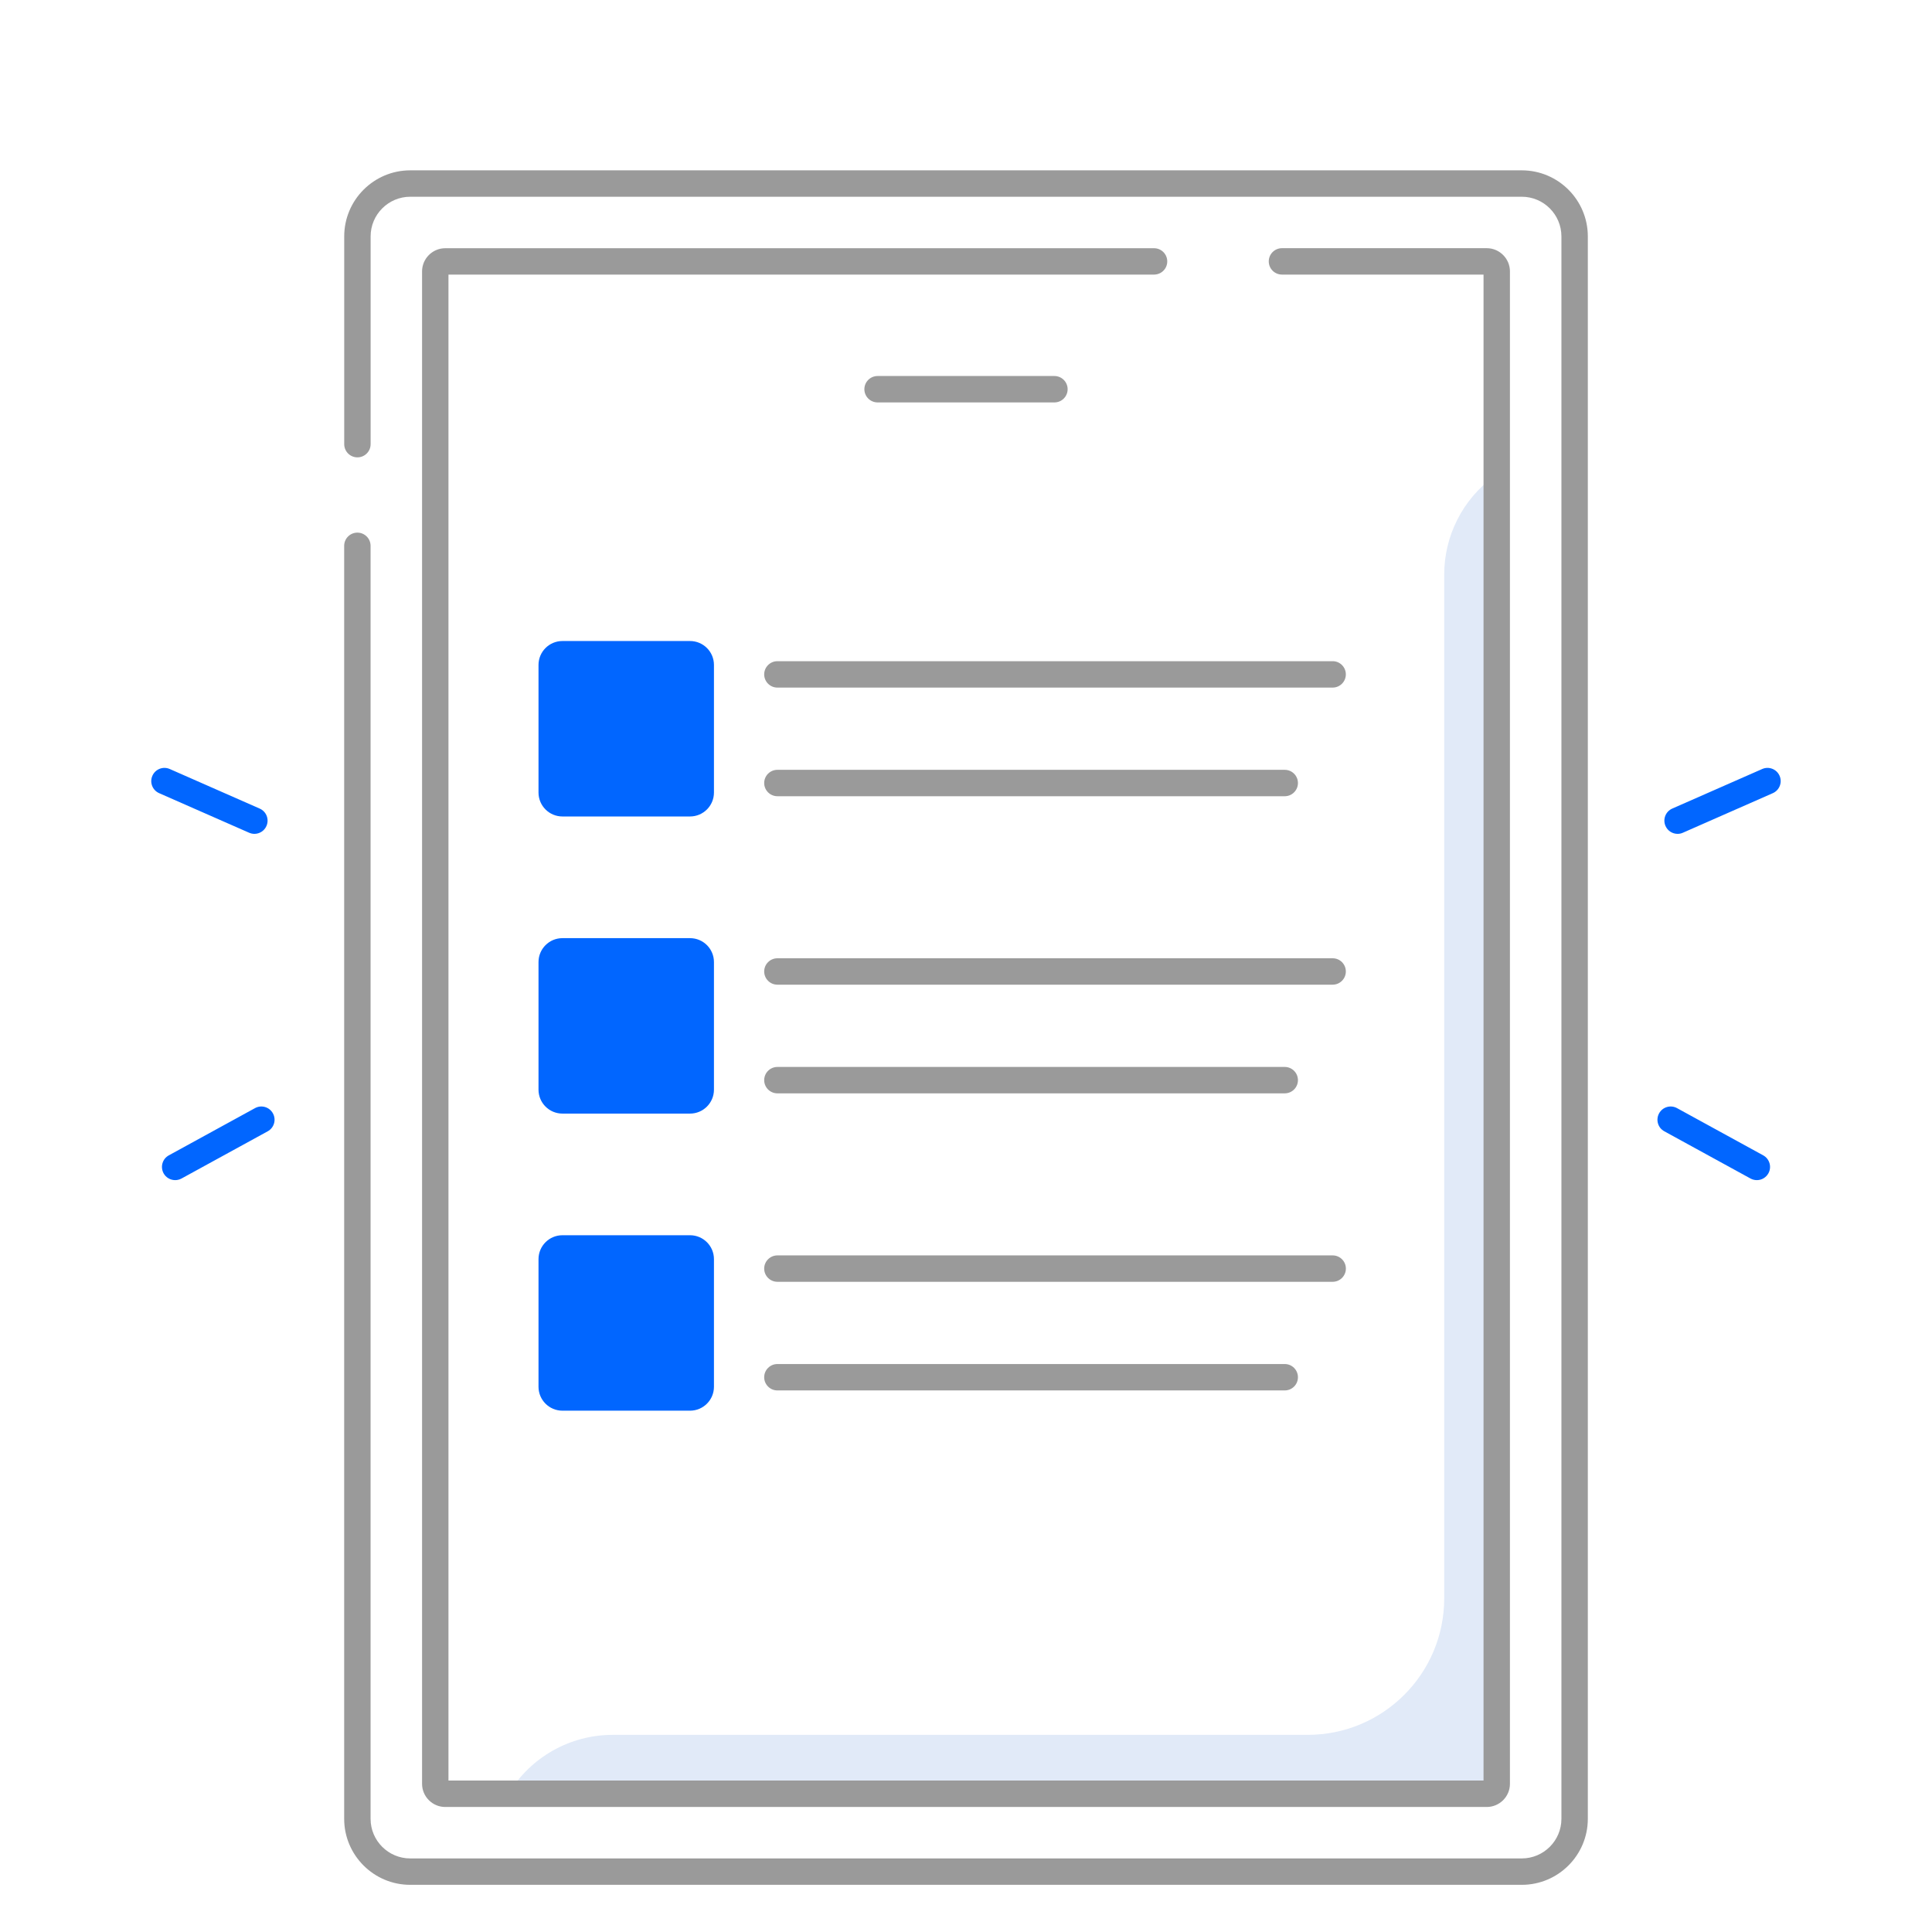 <svg width="48" height="48" viewBox="0 0 48 48" fill="none" xmlns="http://www.w3.org/2000/svg">
<path d="M35.881 14.276V39.711C35.881 41.584 34.362 43.102 32.489 43.102H15.223C14.164 43.102 13.181 43.656 12.633 44.564H36.168C36.73 44.564 37.187 44.108 37.187 43.545V11.785L37.102 11.849C36.723 12.13 36.415 12.496 36.203 12.918C35.991 13.339 35.881 13.804 35.881 14.276Z" fill="#E1EAF8"/>
<path d="M17.143 20.285H13.974C13.645 20.285 13.379 20.019 13.379 19.69V16.521C13.379 16.192 13.645 15.926 13.974 15.926H17.143C17.472 15.926 17.738 16.192 17.738 16.521V19.69C17.738 20.018 17.472 20.285 17.143 20.285ZM17.143 27.667H13.974C13.645 27.667 13.379 27.401 13.379 27.072V23.903C13.379 23.574 13.645 23.308 13.974 23.308H17.143C17.472 23.308 17.738 23.574 17.738 23.903V27.072C17.738 27.4 17.472 27.667 17.143 27.667ZM17.143 35.048H13.974C13.645 35.048 13.379 34.782 13.379 34.453V31.284C13.379 30.955 13.645 30.689 13.974 30.689H17.143C17.472 30.689 17.738 30.955 17.738 31.284V34.453C17.738 34.782 17.472 35.048 17.143 35.048Z" fill="#0166FF"/>
<path d="M30.032 4.232H37.808C38.713 4.232 39.449 4.968 39.449 5.873V45.188C39.449 46.093 38.713 46.828 37.808 46.828H10.191C9.287 46.828 8.551 46.093 8.551 45.188V13.561C8.551 13.38 8.698 13.233 8.879 13.233C9.06 13.233 9.207 13.38 9.207 13.561V45.188C9.207 45.731 9.649 46.172 10.191 46.172H37.808C38.351 46.172 38.793 45.731 38.793 45.188V5.873C38.793 5.33 38.351 4.888 37.808 4.888H30.032H17.969H10.192C9.65 4.888 9.208 5.33 9.208 5.873V11.035C9.208 11.216 9.061 11.363 8.88 11.363C8.699 11.363 8.552 11.216 8.552 11.035V5.873C8.552 4.968 9.288 4.232 10.192 4.232H17.969H30.032Z" fill="#9A9A9A"/>
<path d="M11.062 6.167H17.969H28.672C28.853 6.167 29 6.314 29 6.495C29 6.676 28.853 6.822 28.672 6.822H17.968H11.142V44.237H36.858V6.822H31.851C31.669 6.822 31.522 6.675 31.522 6.494C31.522 6.313 31.669 6.166 31.851 6.166H36.937C37.255 6.166 37.514 6.425 37.514 6.743V44.318C37.514 44.636 37.255 44.894 36.937 44.894H11.062C10.745 44.894 10.486 44.636 10.486 44.318V6.744C10.486 6.426 10.745 6.167 11.062 6.167Z" fill="#9A9A9A"/>
<path d="M26.197 9.342H21.803C21.623 9.342 21.475 9.489 21.475 9.67C21.475 9.851 21.623 9.998 21.803 9.998H26.197C26.378 9.998 26.525 9.851 26.525 9.67C26.525 9.489 26.378 9.342 26.197 9.342ZM33.11 16.427H19.314C19.134 16.427 18.986 16.574 18.986 16.755C18.986 16.936 19.134 17.083 19.314 17.083H33.109C33.29 17.083 33.437 16.936 33.437 16.755C33.437 16.574 33.291 16.427 33.11 16.427ZM19.314 19.782H31.919C32.1 19.782 32.247 19.635 32.247 19.454C32.247 19.273 32.1 19.126 31.919 19.126H19.314C19.134 19.126 18.986 19.273 18.986 19.454C18.986 19.635 19.134 19.782 19.314 19.782ZM33.11 23.808H19.314C19.134 23.808 18.986 23.955 18.986 24.136C18.986 24.317 19.134 24.464 19.314 24.464H33.109C33.29 24.464 33.437 24.317 33.437 24.136C33.437 23.955 33.291 23.808 33.11 23.808ZM19.314 27.164H31.919C32.1 27.164 32.247 27.017 32.247 26.836C32.247 26.655 32.1 26.508 31.919 26.508H19.314C19.134 26.508 18.986 26.655 18.986 26.836C18.986 27.017 19.134 27.164 19.314 27.164ZM33.438 31.518C33.438 31.337 33.291 31.19 33.11 31.19H19.314C19.134 31.19 18.986 31.337 18.986 31.518C18.986 31.699 19.134 31.846 19.314 31.846H33.109C33.291 31.846 33.438 31.699 33.438 31.518ZM19.314 33.889C19.134 33.889 18.986 34.036 18.986 34.217C18.986 34.398 19.134 34.545 19.314 34.545H31.919C32.1 34.545 32.247 34.398 32.247 34.217C32.247 34.036 32.1 33.889 31.919 33.889H19.314Z" fill="#9A9A9A"/>
<path d="M43.648 29.32C43.593 29.32 43.539 29.306 43.491 29.28L41.35 28.107C41.312 28.086 41.278 28.058 41.251 28.025C41.224 27.991 41.204 27.953 41.192 27.911C41.18 27.87 41.176 27.827 41.181 27.784C41.185 27.741 41.199 27.7 41.219 27.662C41.306 27.502 41.506 27.444 41.665 27.531L43.806 28.704C43.965 28.791 44.023 28.991 43.936 29.15C43.908 29.201 43.866 29.244 43.816 29.274C43.765 29.305 43.707 29.32 43.648 29.32ZM41.68 20.717C41.553 20.717 41.433 20.644 41.379 20.521C41.306 20.355 41.381 20.162 41.546 20.089L43.781 19.106C43.946 19.033 44.14 19.108 44.213 19.274C44.286 19.44 44.21 19.633 44.045 19.706L41.811 20.689C41.769 20.708 41.724 20.717 41.68 20.717ZM4.352 29.32C4.236 29.32 4.123 29.258 4.064 29.15C4.044 29.112 4.03 29.07 4.026 29.027C4.021 28.985 4.025 28.941 4.037 28.9C4.049 28.858 4.069 28.82 4.096 28.786C4.123 28.753 4.157 28.725 4.195 28.704L6.336 27.531C6.494 27.444 6.694 27.502 6.781 27.662C6.868 27.82 6.81 28.02 6.651 28.107L4.51 29.28C4.459 29.307 4.405 29.32 4.352 29.32ZM6.321 20.717C6.277 20.717 6.232 20.707 6.189 20.689L3.954 19.706C3.788 19.633 3.713 19.44 3.786 19.274C3.859 19.108 4.052 19.033 4.218 19.106L6.452 20.089C6.618 20.162 6.693 20.355 6.62 20.521C6.567 20.644 6.446 20.717 6.321 20.717Z" fill="#0166FF"/>
</svg>
